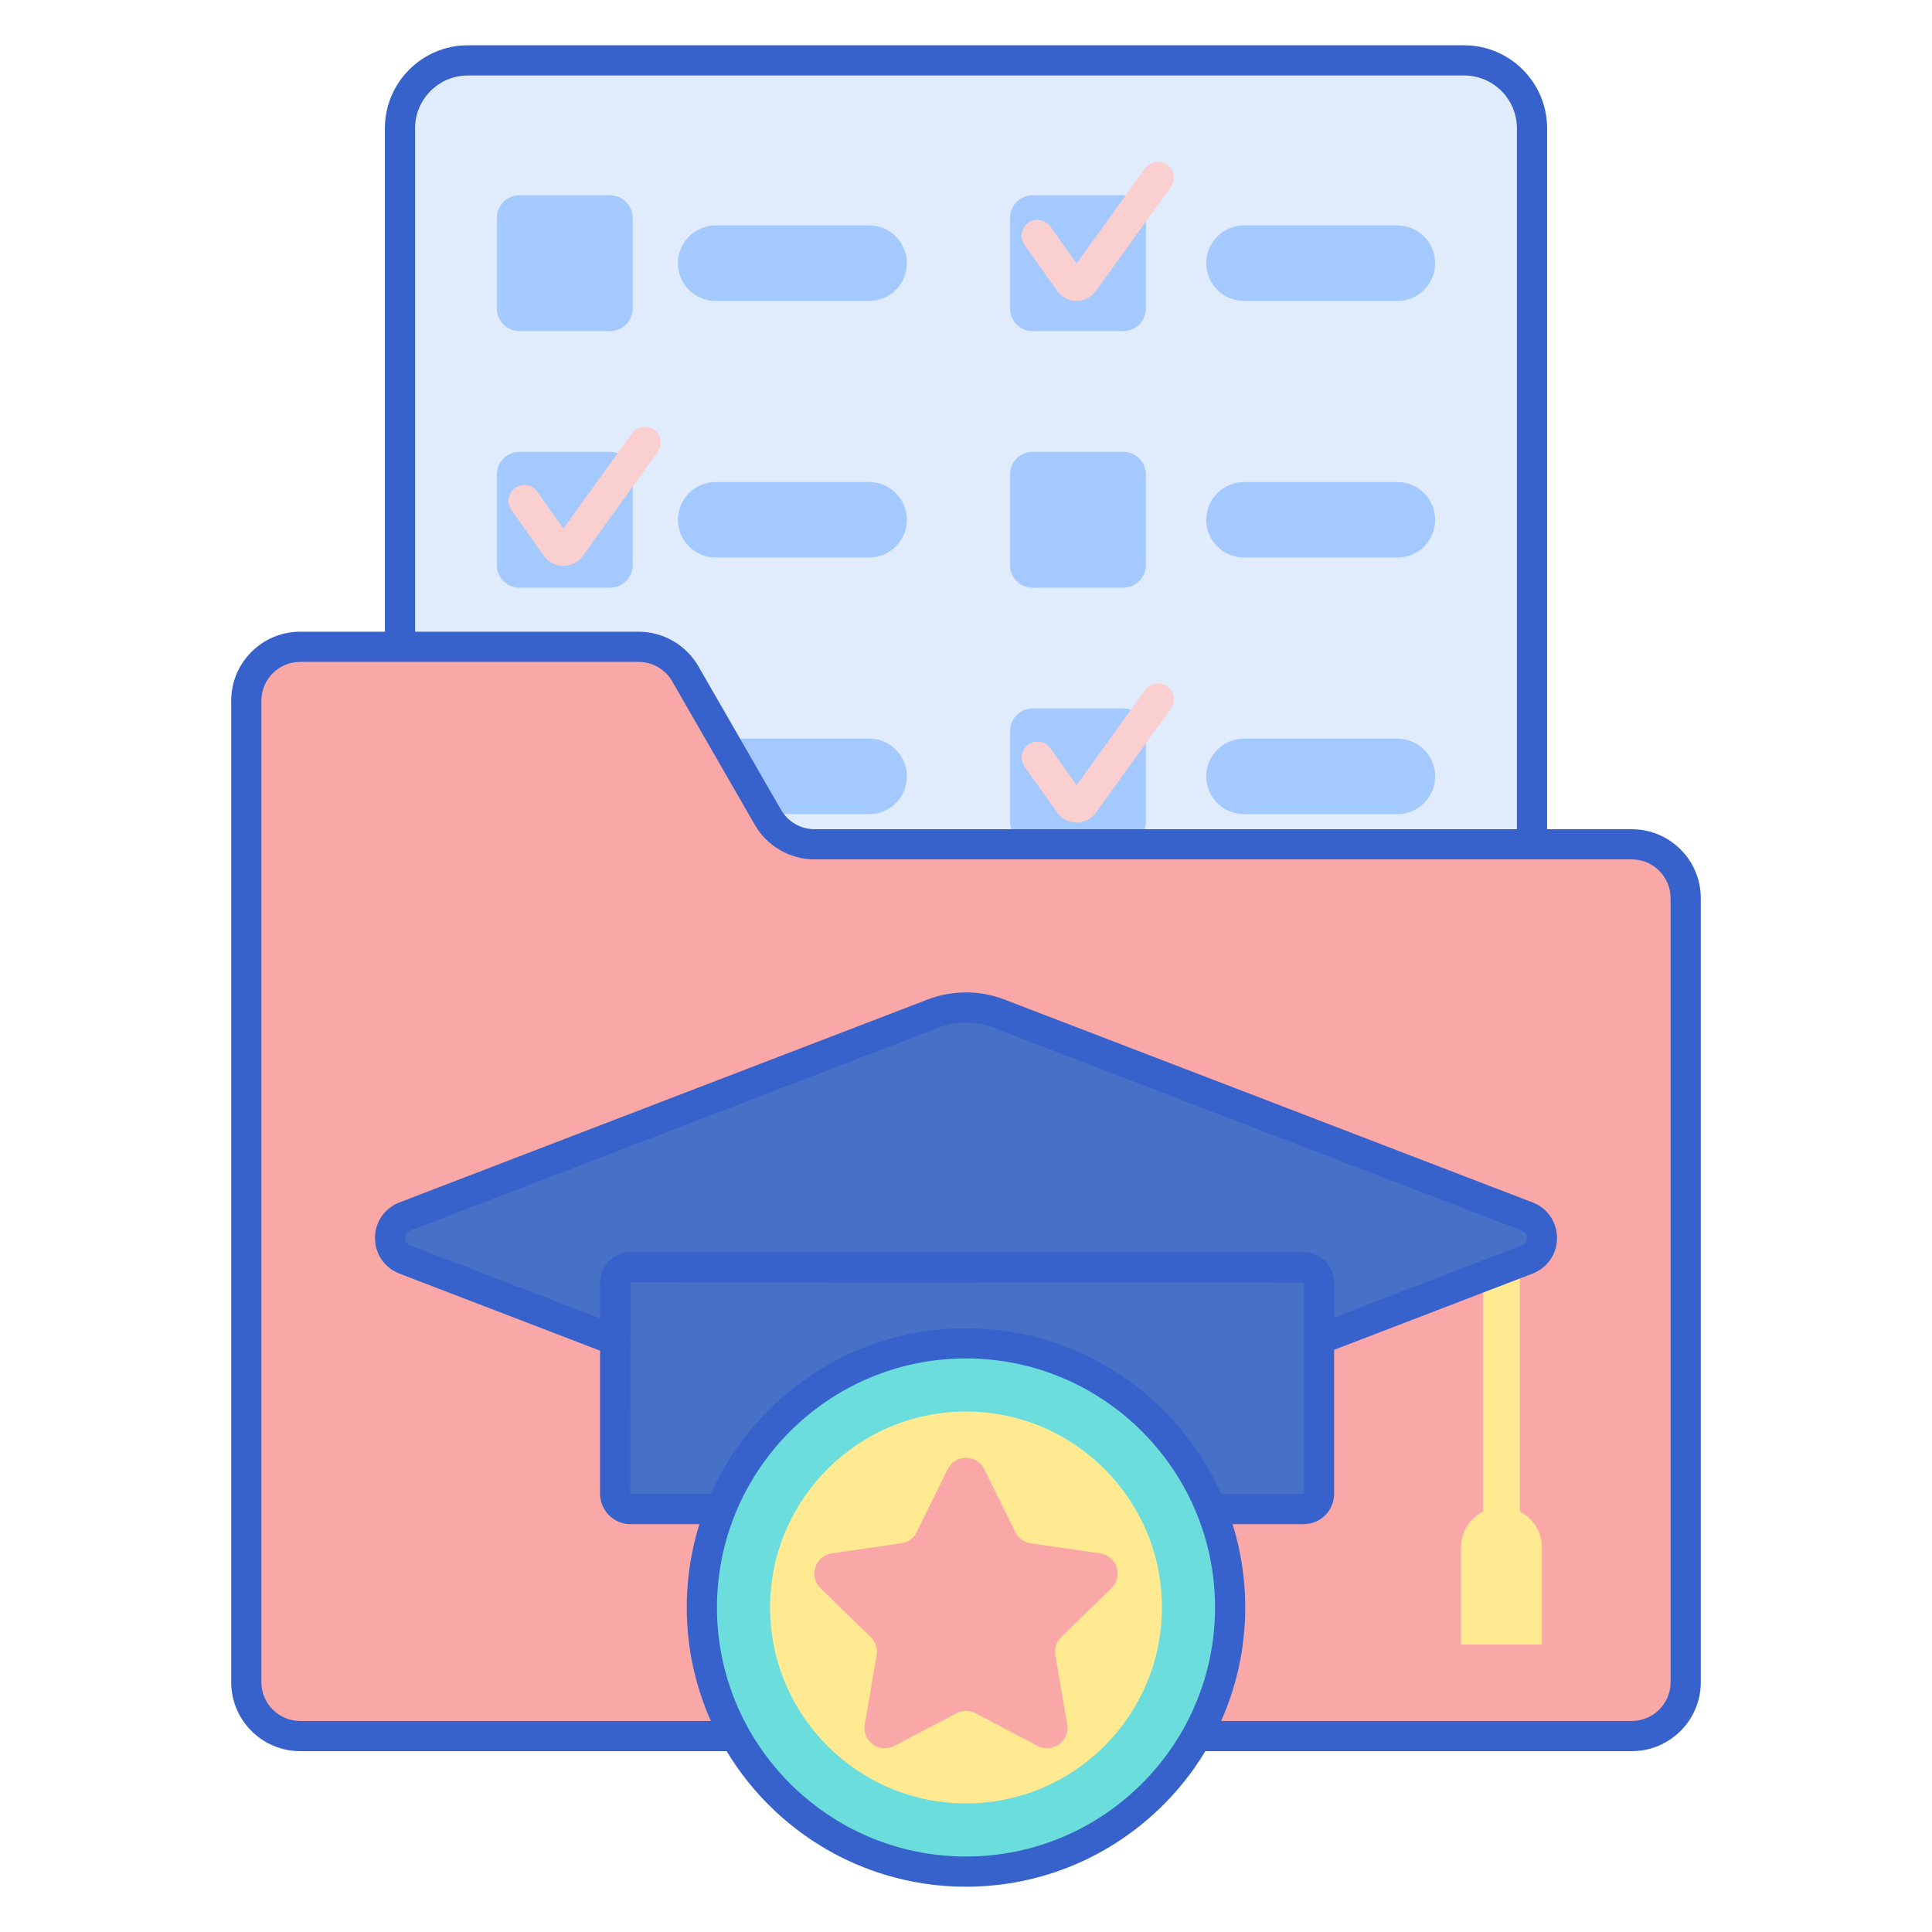 <?xml version="1.0" encoding="utf-8"?>
<!-- Generator: Adobe Illustrator 22.1.0, SVG Export Plug-In . SVG Version: 6.00 Build 0)  -->
<svg version="1.1" id="Layer_1" xmlns="http://www.w3.org/2000/svg" xmlns:xlink="http://www.w3.org/1999/xlink" x="0px" y="0px"
	 viewBox="0 0 256 256" style="enable-background:new 0 0 256 256;" xml:space="preserve">
<style type="text/css">
	.st0{fill:#E0EBFC;}
	.st1{fill:#3762CC;}
	.st2{fill:#4671C6;}
	.st3{fill:#6BDDDD;}
	.st4{fill:#F9A7A7;}
	.st5{fill:#A4C9FF;}
	.st6{fill:#FFEA92;}
	.st7{fill:#F9CFCF;}
	.st8{fill:#FFE164;}
	.st9{fill:#FFDC85;}
	.st10{fill:#FFEA94;}
	.st11{fill:#B9BEFC;}
	.st12{fill:#EAA97D;}
</style>
<g>
	<g>
		<path class="st0" d="M194,195.333H62c-4.971,0-9-4.029-9-9V17c0-4.971,4.029-9,9-9h132c4.971,0,9,4.029,9,9v169.333
			C203,191.304,198.971,195.333,194,195.333z"/>
	</g>
	<g>
		<path class="st1" d="M194,197.333H62c-6.065,0-11-4.935-11-11V17c0-6.065,4.935-11,11-11h132c6.065,0,11,4.935,11,11v169.333
			C205,192.399,200.065,197.333,194,197.333z M62,10c-3.86,0-7,3.14-7,7v169.333c0,3.86,3.14,7,7,7h132c3.86,0,7-3.14,7-7V17
			c0-3.86-3.14-7-7-7H62z"/>
	</g>
	<g>
		<path class="st5" d="M185.167,39.875h-20.333c-2.761,0-5-2.239-5-5v0c0-2.761,2.239-5,5-5h20.333c2.761,0,5,2.239,5,5v0
			C190.167,37.636,187.928,39.875,185.167,39.875z"/>
	</g>
	<g>
		<path class="st5" d="M80.833,43.875h-12c-1.657,0-3-1.343-3-3v-12c0-1.657,1.343-3,3-3h12c1.657,0,3,1.343,3,3v12
			C83.833,42.532,82.49,43.875,80.833,43.875z"/>
	</g>
	<g>
		<path class="st5" d="M185.167,73.875h-20.333c-2.761,0-5-2.239-5-5v0c0-2.761,2.239-5,5-5h20.333c2.761,0,5,2.239,5,5v0
			C190.167,71.636,187.928,73.875,185.167,73.875z"/>
	</g>
	<g>
		<path class="st5" d="M80.833,77.875h-12c-1.657,0-3-1.343-3-3v-12c0-1.657,1.343-3,3-3h12c1.657,0,3,1.343,3,3v12
			C83.833,76.532,82.49,77.875,80.833,77.875z"/>
	</g>
	<g>
		<path class="st5" d="M185.167,107.875h-20.333c-2.761,0-5-2.239-5-5v0c0-2.761,2.239-5,5-5h20.333c2.761,0,5,2.239,5,5v0
			C190.167,105.636,187.928,107.875,185.167,107.875z"/>
	</g>
	<g>
		<path class="st7" d="M74.654,74.997c-0.004,0-0.007,0-0.01,0c-1.016-0.003-1.974-0.499-2.561-1.328l-4.321-6.086
			c-0.672-0.947-0.45-2.259,0.497-2.931c0.947-0.673,2.259-0.449,2.931,0.497l3.469,4.887l9.075-12.616
			c0.678-0.943,1.992-1.157,2.934-0.479c0.942,0.678,1.157,1.991,0.479,2.934l-9.934,13.81
			C76.622,74.506,75.666,74.997,74.654,74.997z"/>
	</g>
	<g>
		<path class="st5" d="M148.833,43.875h-12c-1.657,0-3-1.343-3-3v-12c0-1.657,1.343-3,3-3h12c1.657,0,3,1.343,3,3v12
			C151.833,42.532,150.49,43.875,148.833,43.875z"/>
	</g>
	<g>
		<path class="st5" d="M148.833,77.875h-12c-1.657,0-3-1.343-3-3v-12c0-1.657,1.343-3,3-3h12c1.657,0,3,1.343,3,3v12
			C151.833,76.532,150.49,77.875,148.833,77.875z"/>
	</g>
	<g>
		<path class="st7" d="M142.654,39.875c-0.004,0-0.007,0-0.01,0c-1.016-0.003-1.974-0.499-2.561-1.328l-4.321-6.086
			c-0.672-0.947-0.45-2.259,0.497-2.931c0.947-0.673,2.259-0.449,2.931,0.497l3.469,4.887l9.075-12.616
			c0.678-0.943,1.992-1.157,2.934-0.479c0.942,0.678,1.157,1.991,0.479,2.934l-9.934,13.81
			C144.622,39.385,143.666,39.875,142.654,39.875z"/>
	</g>
	<g>
		<path class="st5" d="M148.833,111.875h-12c-1.657,0-3-1.343-3-3v-12c0-1.657,1.343-3,3-3h12c1.657,0,3,1.343,3,3v12
			C151.833,110.532,150.49,111.875,148.833,111.875z"/>
	</g>
	<g>
		<path class="st5" d="M115.167,39.875H94.833c-2.761,0-5-2.239-5-5v0c0-2.761,2.239-5,5-5h20.333c2.761,0,5,2.239,5,5v0
			C120.167,37.636,117.928,39.875,115.167,39.875z"/>
	</g>
	<g>
		<path class="st5" d="M115.167,73.875H94.833c-2.761,0-5-2.239-5-5v0c0-2.761,2.239-5,5-5h20.333c2.761,0,5,2.239,5,5v0
			C120.167,71.636,117.928,73.875,115.167,73.875z"/>
	</g>
	<g>
		<path class="st5" d="M115.167,107.875H94.833c-2.761,0-5-2.239-5-5v0c0-2.761,2.239-5,5-5h20.333c2.761,0,5,2.239,5,5v0
			C120.167,105.636,117.928,107.875,115.167,107.875z"/>
	</g>
	<g>
		<path class="st7" d="M142.654,109c-0.004,0-0.007,0-0.01,0c-1.016-0.003-1.974-0.499-2.561-1.328l-4.321-6.086
			c-0.672-0.947-0.45-2.259,0.497-2.931c0.947-0.673,2.259-0.449,2.931,0.497l3.469,4.887l9.075-12.616
			c0.678-0.943,1.992-1.157,2.934-0.479c0.942,0.678,1.157,1.991,0.479,2.934l-9.934,13.81C144.622,108.51,143.666,109,142.654,109z
			"/>
	</g>
	<g>
		<path class="st5" d="M82,111.875H70c-1.657,0-3-1.343-3-3v-12c0-1.657,1.343-3,3-3h12c1.657,0,3,1.343,3,3v12
			C85,110.532,83.657,111.875,82,111.875z"/>
	</g>
	<g>
		<path class="st4" d="M101.753,108.299l-10.95-19.018c-1.274-2.212-3.632-3.576-6.185-3.576H39.774
			c-3.942,0-7.137,3.196-7.137,7.137v19.033v111.026c0,3.942,3.196,7.137,7.137,7.137h176.451c3.942,0,7.137-3.195,7.137-7.137
			V119.012c0-3.942-3.195-7.137-7.137-7.137H107.939C105.386,111.875,103.027,110.511,101.753,108.299z"/>
	</g>
	<g>
		<path class="st1" d="M216.226,232.038H39.774c-5.039,0-9.138-4.099-9.138-9.137V92.842c0-5.038,4.099-9.137,9.138-9.137h44.844
			c3.258,0,6.292,1.754,7.919,4.578l10.95,19.018c0.914,1.588,2.62,2.574,4.452,2.574h108.287c5.039,0,9.138,4.099,9.138,9.137
			v103.889C225.363,227.939,221.264,232.038,216.226,232.038z M39.774,87.705c-2.833,0-5.138,2.305-5.138,5.137v130.059
			c0,2.833,2.305,5.137,5.138,5.137h176.451c2.833,0,5.138-2.305,5.138-5.137V119.012c0-2.833-2.305-5.137-5.138-5.137H107.939
			c-3.258,0-6.292-1.754-7.919-4.578l0,0L89.07,90.279c-0.914-1.588-2.62-2.574-4.452-2.574H39.774z"/>
	</g>
	<g>
		<path class="st6" d="M201.385,200.285c0-12.231,0-22.648,0-33.02l-4.879,1.874c0,12.029,0,24.05,0,31.145
			c-1.736,0.889-2.927,2.692-2.927,4.777v12.848h10.734v-12.848C204.313,202.976,203.121,201.173,201.385,200.285z"/>
	</g>
	<g>
		<path class="st2" d="M123.622,134.312l-69.977,26.882c-2.61,1.003-2.61,4.696,0,5.698l69.977,26.882
			c2.818,1.083,5.938,1.083,8.756,0l69.977-26.882c2.61-1.003,2.61-4.696,0-5.698l-69.977-26.882
			C129.56,133.229,126.44,133.229,123.622,134.312z"/>
	</g>
	<g>
		<path class="st1" d="M128,196.587c-1.726,0-3.452-0.315-5.095-0.946l-69.977-26.882c-1.969-0.757-3.241-2.608-3.24-4.717
			c0-2.109,1.272-3.96,3.241-4.716l69.976-26.882c3.287-1.262,6.906-1.261,10.191,0l69.977,26.881
			c1.968,0.756,3.24,2.607,3.24,4.716c0,2.109-1.271,3.96-3.24,4.717l-69.977,26.882C131.452,196.272,129.726,196.587,128,196.587z
			 M128,135.499c-1.24,0-2.48,0.227-3.661,0.681l0,0l-69.977,26.882c-0.609,0.234-0.675,0.764-0.675,0.981
			c0,0.218,0.065,0.749,0.675,0.982l69.977,26.882c2.361,0.907,4.962,0.906,7.322,0l69.977-26.882
			c0.609-0.234,0.675-0.765,0.675-0.982c0-0.217-0.065-0.748-0.674-0.981l-69.978-26.882C130.48,135.726,129.24,135.499,128,135.499
			z M123.622,134.312h0.01H123.622z"/>
	</g>
	<g>
		<path class="st2" d="M172.749,199.959H83.542c-1.121,0-2.03-0.909-2.03-2.03v-27.981c0-1.121,0.909-2.03,2.03-2.03h89.207
			c1.121,0,2.03,0.909,2.03,2.03v27.981C174.779,199.05,173.87,199.959,172.749,199.959z"/>
	</g>
	<g>
		<path class="st1" d="M172.749,201.958H83.542c-2.222,0-4.03-1.808-4.03-4.03v-27.98c0-2.223,1.808-4.031,4.03-4.031h89.207
			c2.222,0,4.03,1.808,4.03,4.031v27.98C176.779,200.15,174.971,201.958,172.749,201.958z M83.542,169.917l-0.03,28.011l89.237,0.03
			c0.017,0,0.03-0.014,0.03-0.03v-27.98L83.542,169.917z"/>
	</g>
	<g>
		<circle class="st3" cx="128" cy="213" r="35"/>
	</g>
	<g>
		<path class="st6" d="M128,238.962c-14.315,0-25.962-11.646-25.962-25.962c0-14.315,11.647-25.962,25.962-25.962
			s25.961,11.646,25.961,25.962C153.961,227.315,142.315,238.962,128,238.962z"/>
	</g>
	<g>
		<path class="st1" d="M128,250c-20.402,0-37-16.598-37-37s16.598-37,37-37s37,16.598,37,37S148.402,250,128,250z M128,180
			c-18.196,0-33,14.804-33,33s14.804,33,33,33s33-14.804,33-33S146.196,180,128,180z"/>
	</g>
	<g>
		<path class="st4" d="M130.421,194.673l4.119,8.346c0.393,0.797,1.154,1.349,2.033,1.477l9.211,1.338
			c2.215,0.322,3.099,3.043,1.496,4.605l-6.665,6.497c-0.636,0.62-0.927,1.514-0.777,2.39l1.573,9.173
			c0.378,2.206-1.937,3.888-3.918,2.846l-8.238-4.331c-0.787-0.414-1.726-0.414-2.513,0l-8.238,4.331
			c-1.981,1.041-4.296-0.641-3.918-2.846l1.573-9.173c0.15-0.876-0.14-1.77-0.777-2.39l-6.665-6.497
			c-1.603-1.562-0.718-4.284,1.496-4.605l9.211-1.338c0.879-0.128,1.64-0.68,2.033-1.477l4.119-8.346
			C126.569,192.666,129.431,192.666,130.421,194.673z"/>
	</g>
</g>
</svg>
